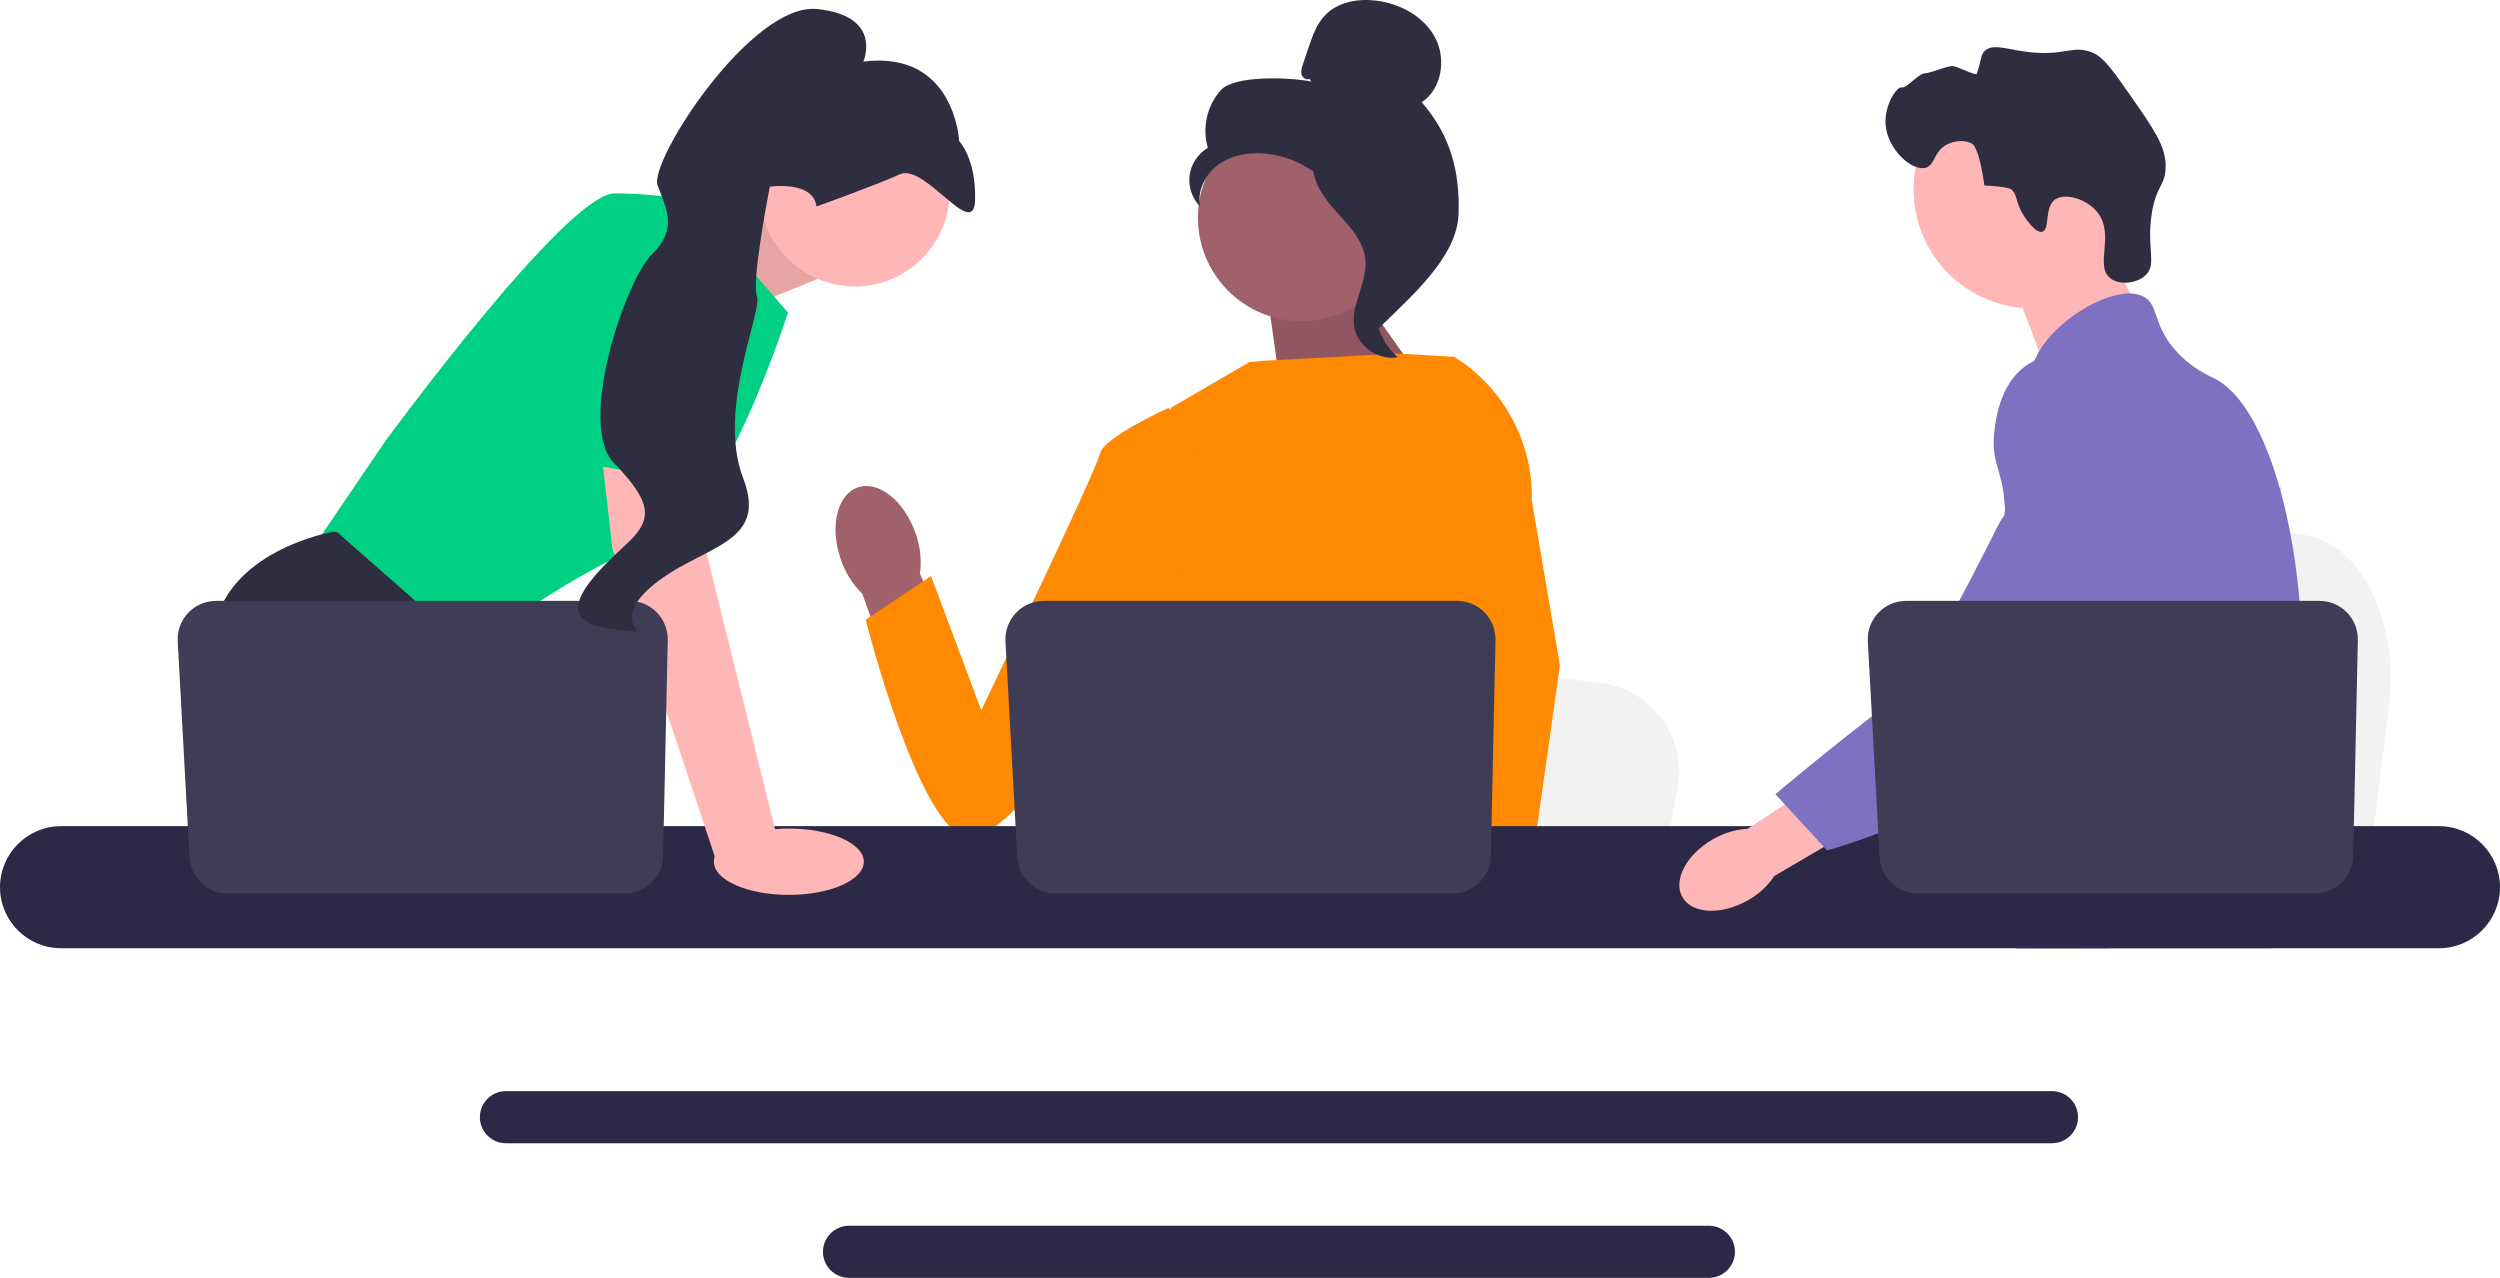 <svg width="483" height="247" viewBox="0 0 483 247" fill="none" xmlns="http://www.w3.org/2000/svg">
<g clip-path="url(#clip0_19_638)">
<path d="M461.561 136.491L460.048 148.539L456.293 178.464H380.855C381.445 171.757 382.25 162.103 383.11 151.681C383.195 150.64 383.284 149.593 383.369 148.539C385.526 122.342 387.887 92.697 387.887 92.697L397.804 94.545L417.046 98.123L424.887 99.58L445.884 103.49C456.352 105.435 463.553 120.592 461.561 136.491Z" fill="#F2F2F2"/>
<path d="M404.5 44.219L413.776 60.453L395.946 73.089L388.34 53.135L404.5 44.219Z" fill="#FFB6B6"/>
<path d="M392.689 59.577C405.382 59.577 415.671 49.288 415.671 36.595C415.671 23.903 405.382 13.614 392.689 13.614C379.997 13.614 369.708 23.903 369.708 36.595C369.708 49.288 379.997 59.577 392.689 59.577Z" fill="#FFB6B6"/>
<path d="M391.039 41.733C389.215 38.956 389.931 37.503 388.403 36.483C388.403 36.483 387.788 36.072 383.388 35.838C382.403 28.748 381.174 27.888 381.174 27.888C379.756 26.897 377.653 27.219 376.345 27.825C373.577 29.107 373.898 31.876 372.035 32.406C369.461 33.138 364.777 29.011 364.316 24.288C363.94 20.434 366.422 16.692 367.407 16.89C368.383 17.086 370.721 14.102 371.983 14.148C372.845 14.18 376.366 12.649 377.313 12.769C378.348 12.899 381.759 14.68 381.901 14.273C382.889 11.447 382.599 10.662 383.437 9.854C384.922 8.421 387.352 9.419 391.163 9.955C399.006 11.056 400.375 8.471 404.394 10.223C406.424 11.109 408.123 13.497 411.437 18.236C416.073 24.864 418.391 28.178 418.406 32.044C418.421 35.986 416.512 35.735 415.674 41.571C414.74 48.067 416.723 51.038 414.557 53.148C412.882 54.779 409.479 55.166 407.691 53.735C404.629 51.284 408.636 45.37 405.248 41.049C403.168 38.397 398.986 37.216 397.07 38.527C394.904 40.01 396.097 44.361 394.574 44.774C393.269 45.127 391.357 42.217 391.039 41.733Z" fill="#2F2E41"/>
<path d="M444.574 132.248C443.933 143.209 441.387 146.669 440.495 159.613C440.301 162.455 440.184 165.753 440.184 169.687C440.184 170.69 440.189 171.66 440.189 172.607C440.189 174.624 440.15 176.53 439.916 178.464C439.738 180.007 439.432 181.562 438.924 183.2H389.427C389.422 183.189 389.422 183.178 389.416 183.166C389.126 181.907 388.942 180.704 388.803 179.55C388.758 179.182 388.719 178.82 388.686 178.464C388.641 178.046 388.602 177.634 388.563 177.227C388.413 175.605 388.262 174.073 387.906 172.607C387.427 170.585 386.557 168.679 384.774 166.84C384.044 166.088 383.314 165.503 382.601 164.99C382.462 164.895 382.328 164.801 382.189 164.706C380.216 163.352 378.35 162.377 376.733 159.613C376.706 159.574 376.683 159.529 376.661 159.491C376.382 159.006 375.658 157.735 375.134 156.041C374.582 154.281 374.248 152.068 374.85 149.806C376.282 144.446 381.587 143.911 385.922 138.495C386.39 137.91 386.853 137.263 387.293 136.544C389.254 133.357 389.783 130.549 390.408 127.211C390.508 126.67 390.597 126.135 390.669 125.617C390.725 125.227 390.775 124.843 390.815 124.464C391.16 121.282 390.993 118.541 390.586 116.089C389.26 108.059 385.348 103.089 388.112 95.884C388.981 93.622 390.213 91.922 391.455 90.468C394.085 87.387 396.788 85.386 396.32 81.408C395.846 77.396 392.803 76.844 392.464 73.339C392.291 71.567 392.87 69.701 393.957 67.868V67.862C397.434 61.961 406.116 56.528 411.632 56.701C412.652 56.729 413.554 56.957 414.306 57.397C417.031 59.002 415.895 62.507 420.068 67.422C423.172 71.072 426.682 72.531 428.014 73.222C433.291 75.975 437.581 84.094 440.495 94.475C440.518 94.553 440.54 94.63 440.562 94.714C442.362 101.217 443.633 108.6 444.263 116.089C444.53 119.259 444.686 122.447 444.719 125.601C444.747 128.119 444.691 130.304 444.574 132.248Z" fill="#7E71C2"/>
<path d="M407.509 169.799L406.5 172.607L405.865 174.368L404.393 178.464L402.689 183.2H391.728L393.567 178.464L394.42 176.257L395.835 172.607L398.209 166.478L407.509 169.799Z" fill="#FFB6B6"/>
<path d="M440.668 93.516C440.641 93.878 440.602 94.279 440.562 94.714C440.128 99.138 439.102 107.057 437.604 116.089C436.813 120.853 435.888 125.929 434.845 130.972C432.606 141.854 429.82 152.57 426.671 159.613C426.108 160.884 425.529 162.031 424.938 163.046C424.487 163.82 424.013 164.583 423.517 165.336C421.912 167.804 420.112 170.145 418.246 172.329C418.174 172.424 418.09 172.513 418.007 172.607C417.706 172.964 417.393 173.315 417.081 173.666C415.555 175.388 413.994 176.993 412.484 178.464C410.646 180.258 408.873 181.846 407.286 183.2H389.488L389.416 183.166L386.853 182.03C386.853 182.03 387.582 181.172 388.803 179.55C389.054 179.221 389.321 178.859 389.611 178.464C389.967 177.979 390.352 177.444 390.764 176.864C391.622 175.65 392.597 174.223 393.645 172.607C395.673 169.481 397.985 165.637 400.32 161.184C400.588 160.666 400.861 160.142 401.134 159.613C401.139 159.596 401.151 159.579 401.156 159.563C401.619 158.66 402.076 157.73 402.532 156.782C406.405 148.725 407.514 142.038 407.832 139.871C408.278 136.806 408.896 132.521 408.729 127.807C408.617 124.698 408.166 121.41 407.091 118.145V118.14C406.868 117.454 406.617 116.769 406.333 116.089C405.826 114.869 405.224 113.665 404.51 112.478C401.362 107.252 398.805 107.034 396.771 101.339C396.169 99.651 394.804 95.84 395.222 91.817V91.811C395.272 91.315 395.356 90.814 395.467 90.312V90.307C395.495 90.167 395.534 90.022 395.573 89.883C395.89 88.652 396.414 87.431 397.211 86.272C398.766 84.021 400.888 82.684 402.789 81.887L402.795 81.881C404.99 80.968 406.885 80.773 407.252 80.739C415.393 80.015 421.706 86.857 425.156 90.596C426.487 92.039 427.708 93.249 428.822 94.235C437.498 101.98 439.877 97.032 440.495 94.475C440.59 94.079 440.641 93.739 440.668 93.516Z" fill="#7E71C2"/>
<path d="M440.696 93.227C440.696 93.254 440.691 93.349 440.668 93.505C440.679 93.421 440.685 93.338 440.691 93.26C440.691 93.243 440.691 93.232 440.696 93.227Z" fill="#7E71C2"/>
<path d="M396.442 210.804H97.747C94.972 210.804 92.71 213.061 92.71 215.836C92.71 218.617 94.972 220.873 97.747 220.873H396.442C399.217 220.873 401.474 218.617 401.474 215.836C401.474 213.061 399.217 210.804 396.442 210.804Z" fill="#2B2945"/>
<path d="M330.156 236.815H164.028C161.253 236.815 158.996 239.072 158.996 241.847C158.996 244.622 161.253 246.884 164.028 246.884H330.156C332.931 246.884 335.193 244.622 335.193 241.847C335.193 239.072 332.931 236.815 330.156 236.815Z" fill="#2B2945"/>
<path d="M130.984 45.288L149.809 37.365L157.883 53.917L138.101 61.992L130.984 45.288Z" fill="#FFB6B6"/>
<path opacity="0.1" d="M130.984 45.288L149.809 37.365L157.883 53.917L138.101 61.992L130.984 45.288Z" fill="black"/>
<path d="M133.66 38.98L152.231 60.377C152.231 60.377 139.312 101.152 126.394 104.786C113.475 108.419 89.656 126.183 89.656 126.183L59.781 106.804L74.314 85.407C74.314 85.407 109.438 37.365 118.723 37.365C128.008 37.365 133.66 38.98 133.66 38.98Z" fill="#00D084"/>
<path d="M108.57 178.464H65.34L62.607 174.81L51.448 159.893L48.88 156.461C48.88 156.461 39.191 138.698 41.21 122.549C43.228 106.401 64.221 102.767 64.221 102.767H65.085L90.786 125.351L89.252 146.368L97.391 159.893L108.57 178.464Z" fill="#2F2E41"/>
<path d="M74.193 178.464H62.607V161.306L74.193 178.464Z" fill="#2F2E41"/>
<path d="M324.101 152.416L322.66 159.893L319.083 178.464H247.226C247.787 174.301 248.554 168.31 249.373 161.843C249.454 161.197 249.539 160.547 249.62 159.893C251.675 143.635 253.923 125.238 253.923 125.238L263.37 126.385L281.699 128.605L289.168 129.509L309.168 131.936C319.139 133.143 325.999 142.549 324.101 152.416Z" fill="#F2F2F2"/>
<path d="M425.793 178.464H386.818C387.412 177.765 387.747 177.362 387.747 177.362L399.43 175.432L423.504 171.459C423.504 171.459 424.602 174.297 425.793 178.464Z" fill="#2F2E41"/>
<path d="M260.473 53.362L277.423 77.333L247.857 78.216L244.684 55.689L260.473 53.362Z" fill="#A0616A"/>
<path opacity="0.1" d="M260.473 53.362L277.423 77.333L247.857 78.216L244.684 55.689L260.473 53.362Z" fill="black"/>
<path d="M176.886 103.027C174.711 96.753 169.711 92.79 165.719 94.175C161.726 95.559 160.254 101.767 162.43 108.043C163.265 110.562 164.691 112.844 166.589 114.699L176.14 141.164L188.464 136.418L177.74 110.831C178.083 108.199 177.79 105.523 176.886 103.027Z" fill="#A0616A"/>
<path d="M291.617 90.813L291.594 115.242L289.321 124.265L284.646 142.824L281.243 159.893L278.707 172.61L277.803 177.152C277.121 177.608 276.443 178.044 275.764 178.464H216.713C213.358 176.449 211.481 174.883 211.481 174.883C211.481 174.883 212.409 174.011 213.471 172.61C215.264 170.244 217.431 166.368 216.103 162.666C215.825 161.891 215.752 160.947 215.837 159.893C216.378 152.941 223.669 141.185 223.669 141.185L222.159 123.736L221.497 116.09L226.165 78.806L241.381 69.961L244.008 69.707L269.939 68.306L280.656 68.924L281.145 69.057L291.617 90.813Z" fill="#FF8900"/>
<path d="M292.769 178.464H279.85L279.281 172.61L279.269 172.493L282.926 172.243L292.442 171.593L292.607 175.097L292.737 177.786L292.769 178.464Z" fill="#FFB6B6"/>
<path d="M295.949 96.719L301.376 128.561L296.947 159.893L296.257 164.77L295.038 173.381L294.662 176.029L294.674 176.316L294.767 178.464H279.426L278.861 172.61L278.812 172.085L277.658 160.095L277.638 159.893L275.187 134.467L279.991 116.09L280.347 114.737V114.733L282.437 83.268L280.818 68.968L280.802 68.835C280.834 68.855 280.862 68.875 280.895 68.895C280.979 68.948 281.064 69 281.145 69.057C290.576 75.04 296.195 85.537 295.949 96.719Z" fill="#FF8900"/>
<path d="M231.661 84.908L225.762 78.806C225.762 78.806 213.133 84.499 212.503 87.658C211.874 90.817 189.576 137.209 189.576 137.209L179.875 111.299L167.247 119.73C167.247 119.73 177.379 159.956 186.855 161.845C196.331 163.733 228.09 114.233 228.09 114.233L231.661 84.908Z" fill="#FF8900"/>
<path d="M471.204 159.613H11.791C5.288 159.613 0 164.907 0 171.409C0 177.912 5.288 183.2 11.791 183.2H471.204C477.706 183.2 483 177.912 483 171.409C483 164.906 477.706 159.613 471.204 159.613Z" fill="#2B2945"/>
<path d="M288.929 123.668L288.035 165.349C287.949 169.384 284.653 172.61 280.618 172.61H203.943C200.003 172.61 196.75 169.53 196.535 165.595L194.256 123.914C194.024 119.664 197.408 116.09 201.665 116.09H281.511C285.671 116.09 289.018 119.509 288.929 123.668Z" fill="#3F3D56"/>
<path d="M165.15 55.349C175.282 55.349 183.495 47.136 183.495 37.004C183.495 26.873 175.282 18.66 165.15 18.66C155.019 18.66 146.806 26.873 146.806 37.004C146.806 47.136 155.019 55.349 165.15 55.349Z" fill="#FFB6B6"/>
<path d="M134.468 85.004L136.487 106.804L150.213 162.113L138.354 166.27L118.319 105.997L115.552 81.774L134.468 85.004Z" fill="#FFB6B6"/>
<path d="M129.008 123.668L128.115 165.349C128.028 169.384 124.732 172.61 120.697 172.61H44.022C40.082 172.61 36.829 169.53 36.614 165.595L34.335 123.914C34.103 119.664 37.487 116.09 41.744 116.09H121.59C125.75 116.09 129.097 119.509 129.008 123.668Z" fill="#3F3D56"/>
<path d="M152.398 172.892C160.4 172.892 166.886 170.023 166.886 166.484C166.886 162.945 160.4 160.076 152.398 160.076C144.397 160.076 137.911 162.945 137.911 166.484C137.911 170.023 144.397 172.892 152.398 172.892Z" fill="#FFB6B6"/>
<path d="M106.006 88.337L114.282 44.228C114.282 44.228 137.294 40.999 138.101 48.669C138.909 56.34 137.524 93.827 137.524 93.827L106.006 88.337Z" fill="#00D084"/>
<path d="M157.745 39.889C157.745 39.889 169.093 35.839 173.88 33.66C178.667 31.48 188.176 46.68 188.388 38.653C188.599 30.625 185.313 27.259 185.313 27.259C185.313 27.259 184.493 9.698 166.801 11.894C166.801 11.894 170.692 3.108 157.918 1.749C145.145 0.391 125.272 31.238 127.051 35.848C128.831 40.458 130.965 44.269 125.915 49.198C120.866 54.127 111.411 81.945 118.605 89.431C125.798 96.916 126.27 100.165 121.342 104.822C116.413 109.479 104.762 119.605 117.359 121.363C129.956 123.121 116.207 121.808 125.598 113.547C134.989 105.286 148.693 105.624 143.576 92.37C138.459 79.117 147.349 60.125 146.237 57.243C145.124 54.362 148.729 36.066 148.729 36.066C148.729 36.066 157.118 34.834 157.745 39.889Z" fill="#2F2E41"/>
<path d="M251.411 62.038C262.439 62.038 271.38 53.098 271.38 42.069C271.38 31.04 262.439 22.1 251.411 22.1C240.382 22.1 231.441 31.04 231.441 42.069C231.441 53.098 240.382 62.038 251.411 62.038Z" fill="#A0616A"/>
<path d="M253.004 15.222C252.426 15.559 251.653 15.049 251.467 14.406C251.282 13.763 251.498 13.08 251.712 12.446L252.789 9.255C253.553 6.992 254.364 4.649 256.019 2.927C258.517 0.327 262.487 -0.335 266.061 0.144C270.65 0.76 275.178 3.245 277.312 7.354C279.445 11.463 278.537 17.197 274.681 19.761C280.176 26.059 282.092 33.079 281.79 41.432C281.487 49.785 272.384 57.473 266.448 63.357C265.122 62.553 263.917 58.787 264.646 57.419C265.375 56.051 264.33 54.466 265.233 53.206C266.136 51.946 266.891 53.952 265.979 52.699C265.403 51.909 267.651 50.09 266.795 49.616C262.654 47.327 261.276 42.166 258.676 38.213C255.538 33.446 250.169 30.217 244.487 29.681C241.357 29.386 238.051 29.921 235.486 31.738C232.92 33.555 231.26 36.802 231.854 39.889C230.314 38.325 229.547 36.032 229.836 33.855C230.125 31.679 231.464 29.666 233.36 28.558C232.208 24.746 233.195 20.361 235.871 17.411C238.546 14.461 249.4 14.964 253.306 15.74L253.004 15.222Z" fill="#2F2E41"/>
<path d="M253.611 29.797C258.785 30.355 262.52 34.837 265.675 38.976C267.493 41.361 269.397 43.995 269.351 46.994C269.305 50.026 267.278 52.627 266.309 55.501C264.726 60.197 266.269 65.785 270.039 69.004C266.314 69.71 262.287 66.917 261.644 63.181C260.896 58.831 264.193 54.633 263.802 50.237C263.458 46.364 260.406 43.383 257.811 40.487C255.216 37.591 252.779 33.748 253.973 30.047L253.611 29.797Z" fill="#2F2E41"/>
<path d="M330.957 162.137C325.832 165.052 323.182 170.059 325.038 173.32C326.893 176.581 332.551 176.861 337.677 173.944C339.74 172.807 341.502 171.193 342.813 169.235L364.371 156.611L358.231 146.621L337.631 160.127C335.278 160.255 332.989 160.944 330.957 162.137Z" fill="#FFB6B6"/>
<path d="M403.945 69.563C403.301 69.308 397.648 67.167 392.488 69.993C386.56 73.24 385.644 80.651 385.323 83.25C384.581 89.255 386.767 90.601 387.228 96.68C388.091 108.053 390.367 95.078 386.733 100.27C385.475 102.066 372.625 129.912 365.539 135.367C351.757 145.974 343.006 153.445 343.006 153.445L352.997 164.298C352.997 164.298 368.785 160.091 382.739 151.031C397.053 141.736 404.21 137.089 409.747 127.998C410.224 127.215 421.633 107.84 415.505 86.416C414.108 81.529 411.547 72.576 403.945 69.563Z" fill="#7E71C2"/>
<path d="M455.536 123.668L454.643 165.349C454.556 169.384 451.261 172.61 447.225 172.61H370.551C366.61 172.61 363.357 169.53 363.142 165.595L360.864 123.914C360.631 119.664 364.015 116.09 368.272 116.09H448.118C452.278 116.09 455.625 119.509 455.536 123.668Z" fill="#3F3D56"/>
</g>
<defs>
<clipPath id="clip0_19_638">
<rect width="483" height="246.884" fill="white"/>
</clipPath>
</defs>
</svg>
